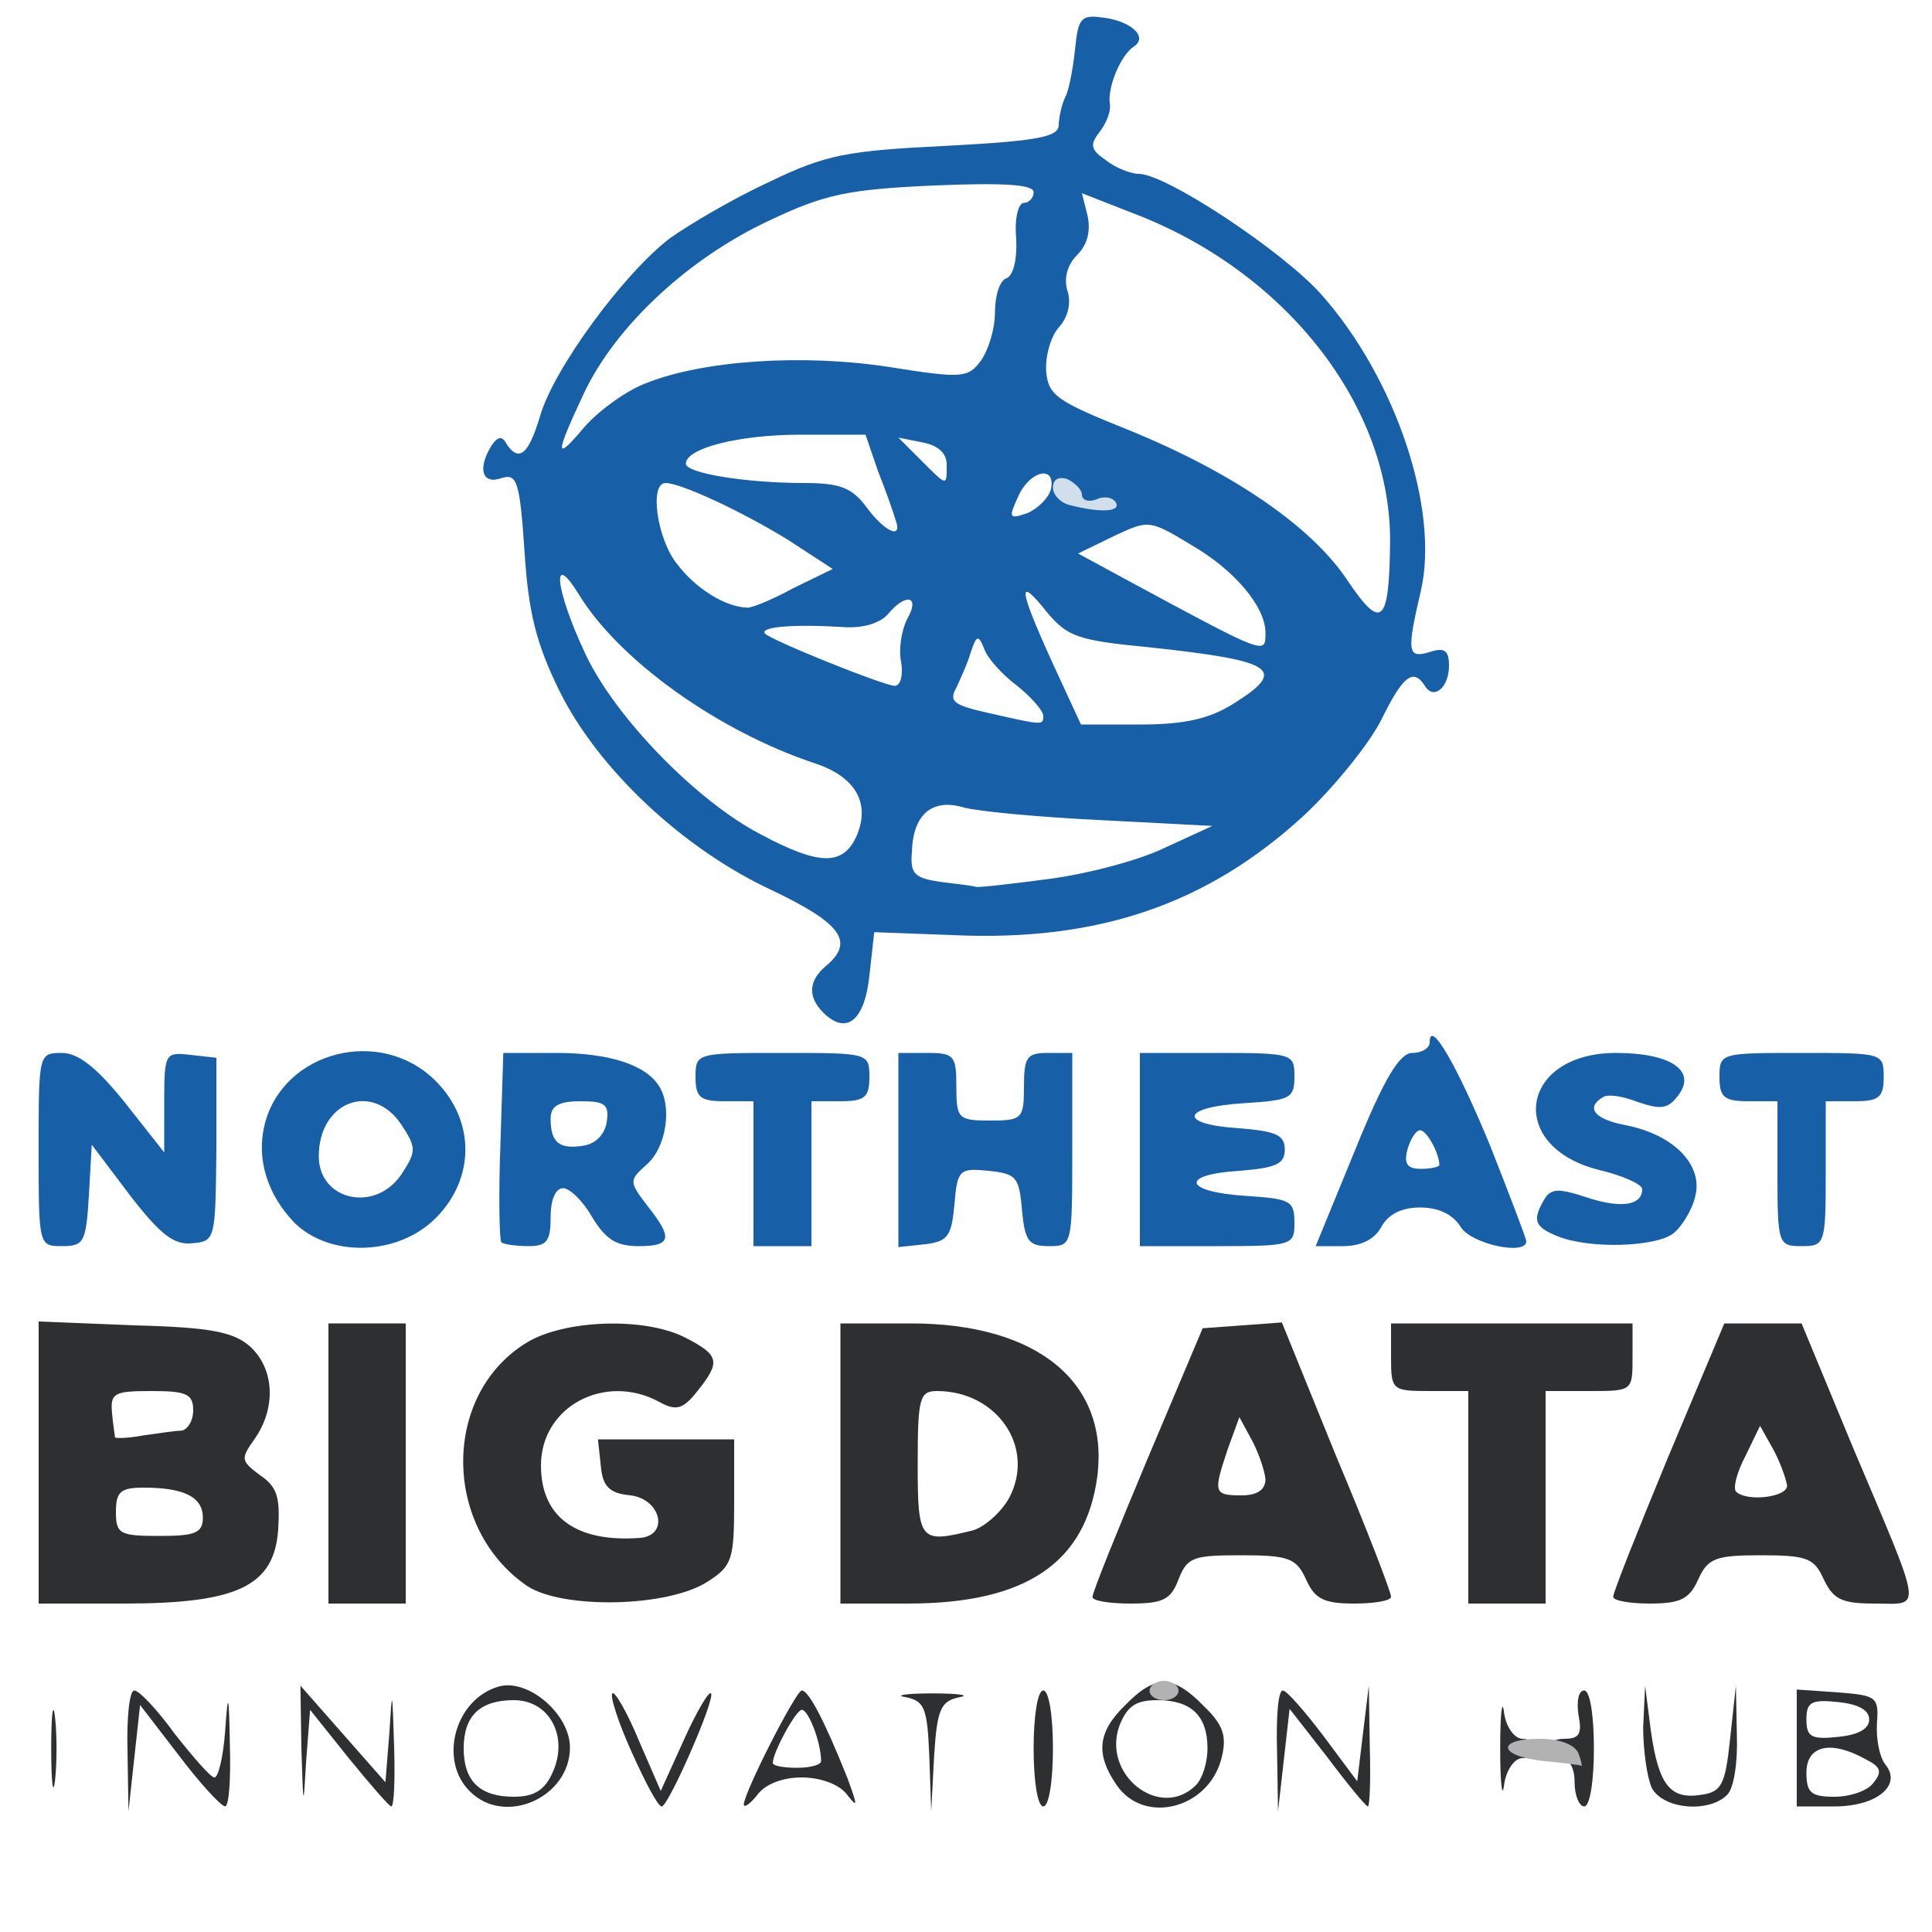 <?xml version="1.0" encoding="utf-8"?>
<!DOCTYPE svg PUBLIC "-//W3C//DTD SVG 20010904//EN" "http://www.w3.org/TR/2001/REC-SVG-20010904/DTD/svg10.dtd">
<svg version="1.0" xmlns="http://www.w3.org/2000/svg" width="200px" height="200px" viewBox="0 0 200 200" preserveAspectRatio="xMidYMid meet">
 <g fill="#175fa7">
  <path d="M4 119 c0 -9.9 0 -10 2.4 -10 1.7 0 3.6 1.5 6.5 5.1 l4.1 5.2 0 -5.2 c0 -5.1 0.1 -5.2 2.7 -4.9 l2.7 0.3 0 9.5 c-0.1 9.3 -0.1 9.5 -2.5 9.7 -1.9 0.2 -3.3 -0.9 -6.4 -4.9 l-4 -5.3 -0.3 5.3 c-0.3 4.8 -0.5 5.2 -2.8 5.2 -2.4 0 -2.4 -0.1 -2.4 -10z"/>
  <path d="M30.5 126.6 c-2.8 -2.9 -4 -6.6 -3.1 -10.2 1.9 -7.6 12 -10.2 17.7 -4.5 4.1 4.1 4.1 10.1 0 14.2 -3.9 3.9 -10.9 4.1 -14.6 0.5z m11.1 -5.1 c1.5 -2.3 1.5 -2.7 0 -5 -3 -4.6 -8.6 -2.5 -8.6 3.2 0 4.6 5.9 5.9 8.6 1.8z"/>
  <path d="M51.9 128.6 c-0.2 -0.2 -0.3 -4.7 -0.1 -10 l0.3 -9.6 5.5 0 c5.4 0 9.2 1.2 10.6 3.4 1.4 2.1 0.8 6.3 -1.2 8.1 -1.9 1.7 -1.9 1.8 0 4.3 2.7 3.4 2.5 4.2 -0.9 4.2 -2.3 0 -3.4 -0.7 -4.8 -3 -0.9 -1.6 -2.3 -3 -3 -3 -0.8 0 -1.3 1.2 -1.3 3 0 2.5 -0.4 3 -2.3 3 -1.3 0 -2.6 -0.2 -2.8 -0.4z m10.9 -12.4 c0.3 -1.9 -0.2 -2.2 -2.7 -2.2 -2.3 0 -3.1 0.5 -3.1 1.8 0 2.5 0.9 3.2 3.4 2.8 1.3 -0.2 2.2 -1.2 2.4 -2.4z"/>
  <path d="M78 121.5 l0 -7.5 -3 0 c-2.5 0 -3 -0.4 -3 -2.5 0 -2.5 0.1 -2.5 9 -2.5 8.9 0 9 0 9 2.5 0 2.1 -0.5 2.5 -3 2.5 l-3 0 0 7.5 0 7.5 -3 0 -3 0 0 -7.5z"/>
  <path d="M93 119.1 l0 -10.1 3 0 c2.8 0 3 0.3 3 3.5 0 3.3 0.2 3.5 3.5 3.5 3.3 0 3.5 -0.2 3.5 -3.5 0 -3.1 0.3 -3.5 2.5 -3.5 l2.5 0 0 10 c0 9.9 0 10 -2.4 10 -2.1 0 -2.5 -0.5 -2.8 -3.7 -0.3 -3.5 -0.6 -3.8 -3.5 -4.1 -3 -0.3 -3.2 -0.1 -3.5 3.5 -0.3 3.3 -0.7 3.8 -3 4.1 l-2.8 0.3 0 -10z"/>
  <path d="M118 119 l0 -10 8 0 c7.8 0 8 0.1 8 2.4 0 2.3 -0.4 2.5 -5.2 2.8 -6.6 0.4 -6.9 2.2 -0.5 2.6 3.8 0.3 4.7 0.7 4.7 2.2 0 1.5 -0.9 1.9 -4.7 2.2 -6.3 0.4 -5.7 2.2 0.7 2.6 4.6 0.3 5 0.5 5 2.8 0 2.3 -0.2 2.4 -8 2.4 l-8 0 0 -10z"/>
  <path d="M140.3 119 c3 -7.4 4.6 -10 5.9 -10 1 0 1.8 -0.5 1.8 -1.1 0 -2.5 2.8 2.3 6.3 10.8 2 5.1 3.7 9.5 3.7 9.8 0 1.5 -5.7 0.3 -6.8 -1.5 -0.8 -1.3 -2.3 -2 -4.2 -2 -1.9 0 -3.3 0.7 -4 2 -0.7 1.3 -2.1 2 -4 2 l-2.8 0 4.1 -10z m8.7 1.6 c0 -1.2 -1.3 -3.6 -2 -3.6 -0.4 0 -1 0.9 -1.3 2 -0.4 1.5 0 2 1.4 2 1 0 1.9 -0.2 1.9 -0.4z"/>
  <path d="M161.3 128 c-2.5 -1 -2.7 -1.7 -1.4 -3.9 0.7 -1.1 1.5 -1.1 4.5 -0.1 3.4 1.1 5.6 0.8 5.6 -0.9 0 -0.5 -2 -1.4 -4.5 -2 -9.6 -2.4 -8.2 -12.1 1.8 -12.1 5.6 0 8.3 1.8 6.5 4.3 -1.1 1.5 -1.8 1.6 -4.2 0.8 -1.5 -0.6 -3.2 -0.9 -3.7 -0.5 -1.8 1.1 -0.8 2.3 2.5 2.9 4.9 1 7.9 4.1 7.1 7.3 -0.3 1.4 -1.4 3.2 -2.3 3.9 -1.9 1.4 -8.6 1.6 -11.9 0.3z"/>
  <path d="M184 121.5 l0 -7.5 -3 0 c-2.5 0 -3 -0.4 -3 -2.5 0 -2.5 0.1 -2.5 8.5 -2.5 8.4 0 8.5 0 8.5 2.5 0 2.1 -0.5 2.5 -3 2.5 l-3 0 0 7.5 c0 7.3 -0.1 7.5 -2.5 7.5 -2.4 0 -2.5 -0.2 -2.5 -7.5z"/>
  <path d="M85.2 104.8 c-1.6 -1.6 -1.5 -3.3 0.3 -4.8 3 -2.5 1.6 -4.4 -5.5 -7.8 -9.3 -4.3 -18.1 -12.6 -22.1 -20.7 -2.4 -4.9 -3.2 -8.1 -3.6 -14.4 -0.5 -7.4 -0.8 -8.1 -2.4 -7.6 -2 0.7 -2.5 -1 -1 -3.4 0.6 -0.9 1.1 -1 1.5 -0.2 1.3 2 2.3 1.2 3.5 -2.8 1.4 -4.9 8.6 -14.7 13.4 -18.4 2.1 -1.5 6.7 -4.2 10.4 -5.9 5.8 -2.8 8 -3.2 18.2 -3.7 9.4 -0.5 11.6 -0.9 11.7 -2.1 0 -0.8 0.3 -2.2 0.7 -3 0.4 -0.8 0.8 -3.1 1 -5 0.3 -3 0.6 -3.5 2.7 -3.2 3 0.3 4.9 2 3.4 3 -1.4 0.9 -2.8 4.3 -2.5 6 0.1 0.8 -0.4 2 -1.1 2.9 -1 1.3 -0.9 1.8 0.7 2.9 1 0.8 2.6 1.4 3.4 1.4 2.8 0 14.9 8 18.9 12.5 7.7 8.7 12.2 22.2 10.3 30.6 -1.5 6.4 -1.4 7.1 0.9 6.4 1.5 -0.5 2 -0.2 2 1.4 0 2.3 -1.6 3.6 -2.5 2.1 -1.2 -1.9 -2.3 -1 -4.5 3.5 -1.2 2.4 -4.8 6.9 -8 9.9 -10 9.2 -21.3 13.1 -36.4 12.4 l-8.1 -0.3 -0.5 4.5 c-0.5 4.7 -2.4 6.2 -4.8 3.8z m23.3 -13.8 c3.9 -0.5 9.3 -1.9 12 -3.2 l5 -2.3 -11.5 -0.6 c-6.3 -0.3 -12.7 -0.9 -14.2 -1.3 -3.3 -1 -5.3 0.7 -5.4 4.6 -0.2 2.3 0.3 2.7 3 3.1 1.7 0.2 3.3 0.4 3.6 0.5 0.3 0.1 3.7 -0.3 7.5 -0.8z m-19.9 -4.3 c1.6 -3.5 0 -6.3 -4.3 -7.7 -9.9 -3.3 -20.2 -10.6 -24.4 -17.5 -2.9 -4.7 -2.4 -0.4 0.7 6.2 3.1 6.6 11.6 15.3 18.2 18.7 6 3.2 8.4 3.2 9.8 0.3z m19.4 -12.6 c0 -0.5 -1.2 -1.9 -2.7 -3.1 -1.6 -1.2 -3.1 -2.9 -3.4 -3.8 -0.6 -1.5 -0.8 -1.5 -1.4 0.3 -0.3 1.1 -1.1 2.8 -1.5 3.7 -0.8 1.4 -0.3 1.8 3.3 2.6 5.7 1.3 5.7 1.3 5.7 0.3z m19.6 -1.2 c5.8 -3.6 4.4 -4.5 -8.7 -5.9 -7.3 -0.7 -8.4 -1.1 -10.5 -3.6 -3.1 -3.9 -3 -2.6 0.5 5.1 l3 6.5 6.2 0 c4.5 0 7.1 -0.6 9.5 -2.1z m-34.3 -4.3 c-0.3 -1.3 0 -3.3 0.6 -4.5 1.4 -2.4 -0.1 -2.8 -2 -0.5 -0.8 0.9 -2.6 1.5 -4.8 1.3 -5.1 -0.3 -8.5 0 -7.9 0.7 0.9 0.8 12.1 5.3 13.4 5.4 0.6 0 0.9 -1 0.7 -2.4z m37.7 -3.1 c0 -2.7 -3.2 -6.5 -7.7 -9.1 -4.3 -2.6 -4.4 -2.6 -8 -0.9 l-3.7 1.8 4.8 2.6 c14.8 8 14.6 7.9 14.6 5.6z m12.9 -9.2 c0.2 -14.2 -10.8 -28.3 -26.8 -34.3 l-5.1 -2 0.6 2.4 c0.3 1.5 0 2.9 -1.1 4 -1 1 -1.4 2.4 -1 3.7 0.4 1.2 0.1 2.7 -0.9 3.8 -0.8 0.9 -1.4 2.9 -1.3 4.5 0.2 2.5 1 3.1 8.5 6.1 10.8 4.4 19 10 22.7 15.6 3.5 5.2 4.3 4.5 4.4 -3.8z m-61.8 4.6 l4.1 -2 -4.6 -3 c-4.7 -2.9 -11.1 -5.9 -12.7 -5.9 -1.7 0 -0.9 5.8 1.2 8.4 1.9 2.5 4.9 4.4 7.2 4.5 0.4 0.1 2.6 -0.8 4.8 -2z m10.6 -7.1 c-0.2 -0.7 -1 -3 -1.8 -5 l-1.3 -3.8 -6.8 0 c-6.3 0 -11.8 1.4 -11.8 3 0 1 6.3 2 12.2 2 3.8 0 5 0.5 6.5 2.5 1.9 2.6 3.8 3.4 3 1.3z m16.1 -3.2 c0.5 -2.5 -2.2 -1.9 -3.4 0.8 -1 2.2 -1 2.4 1 1.7 1.1 -0.5 2.2 -1.6 2.4 -2.5z m-10.8 -2.5 c0 -1.2 -0.9 -2 -2.5 -2.3 l-2.5 -0.5 2.2 2.2 c2.9 2.9 2.8 2.9 2.8 0.6z m-31.2 -8.4 c5.9 -2.4 16.3 -3.1 25.3 -1.7 7.5 1.2 8.1 1.1 9.4 -0.6 0.8 -1.1 1.5 -3.3 1.5 -5.1 0 -1.7 0.5 -3.3 1.2 -3.5 0.7 -0.3 1.1 -1.9 1 -4.1 -0.2 -2 0.2 -3.7 0.8 -3.7 0.5 0 1 -0.5 1 -1.1 0 -0.8 -3 -1 -10.3 -0.7 -8.9 0.4 -11.3 0.9 -17 3.6 -8.4 3.9 -15.9 10.9 -19.2 17.8 -3.1 6.6 -3.1 7.3 0 3.6 1.4 -1.6 4.2 -3.7 6.3 -4.5z"/>
 </g>
 <g fill="#2e2f31">
  <path d="M5.3 181 c0 -3.6 0.2 -5 0.4 -3.2 0.2 1.7 0.2 4.7 0 6.5 -0.2 1.7 -0.4 0.3 -0.4 -3.3z"/>
  <path d="M13.2 181.3 c-0.1 -3.5 0.2 -6.3 0.7 -6.3 0.5 0 2.4 2 4.2 4.5 1.9 2.4 3.7 4.5 4.1 4.5 0.4 0 0.9 -2.1 1.1 -4.7 0.3 -4.3 0.4 -4.2 0.5 1.5 0.1 3.4 -0.1 6.2 -0.5 6.2 -0.5 -0.1 -2.6 -2.4 -4.8 -5.3 l-4 -5.2 -0.6 5.5 -0.6 5.5 -0.1 -6.2z"/>
  <path d="M31.2 181 l-0.1 -6.5 4.4 5 4.4 5 0.4 -5 c0.3 -4.8 0.3 -4.8 0.5 1.3 0.1 3.4 0 6.2 -0.3 6.2 -0.2 0 -2.2 -2.3 -4.4 -5 l-4 -5 -0.4 5.2 c-0.3 5.1 -0.3 5.1 -0.5 -1.2z"/>
  <path d="M48.6 185.4 c-3.2 -3.2 -1.5 -9.5 3 -10.8 3 -0.9 7.4 2.8 7.4 6.3 0 5.2 -6.8 8.2 -10.4 4.5z m8.6 -1.9 c1.7 -3.7 -0.3 -7.5 -4 -7.5 -3.5 0 -5.2 1.6 -5.2 5 0 3.4 1.7 5 5.2 5 2.1 0 3.2 -0.7 4 -2.5z"/>
  <path d="M65.4 181.4 c-1.4 -3.1 -2.3 -5.9 -2 -6.1 0.2 -0.3 1.5 1.9 2.7 4.8 l2.3 5.3 2.4 -5.3 c1.3 -2.9 2.6 -5.1 2.8 -4.8 0.5 0.5 -4.4 11.7 -5.1 11.7 -0.4 0 -1.7 -2.5 -3.1 -5.6z"/>
  <path d="M77 186.8 c0 -1.2 5.4 -11.8 6 -11.8 0.7 0 2.3 3 4.7 9 1.1 3 1.1 3.2 0 1.8 -0.8 -1.1 -2.8 -1.8 -4.7 -1.8 -2 0 -3.8 0.7 -4.6 1.8 -0.7 0.9 -1.4 1.4 -1.4 1z m8 -4.5 c0 -1.9 -1.3 -5.3 -2 -5.3 -0.6 0 -3 4.4 -3 5.5 0 0.3 1.1 0.5 2.5 0.5 1.4 0 2.5 -0.3 2.5 -0.7z"/>
  <path d="M96.2 181.8 c-0.2 -5 -0.5 -5.7 -2.4 -6.1 -1.3 -0.2 0 -0.4 2.7 -0.4 2.8 0 4 0.2 2.8 0.4 -1.9 0.4 -2.3 1.2 -2.6 6.1 l-0.3 5.7 -0.2 -5.7z"/>
  <path d="M107 181 c0 -3.3 0.4 -6 1 -6 0.6 0 1 2.7 1 6 0 3.3 -0.4 6 -1 6 -0.6 0 -1 -2.7 -1 -6z"/>
  <path d="M115.6 184.8 c-2.2 -3.2 -2 -5.5 0.9 -8.3 3.1 -3.2 5 -3.1 8.1 0.1 2 1.9 2.4 3.1 1.9 5.2 -1.2 5.4 -8 7.2 -10.9 3z m8.2 0 c0.7 -0.7 1.2 -2.4 1.2 -3.8 0 -3.4 -1.7 -5 -5.2 -5 -2.2 0 -3.1 0.6 -3.9 2.6 -1.9 5.1 4.2 9.9 7.9 6.2z"/>
  <path d="M132.2 181.3 c-0.1 -3.5 0.1 -6.3 0.6 -6.3 0.4 0 2.3 2.2 4.2 4.7 l3.5 4.7 0.6 -5 0.6 -4.9 0.1 6.3 c0.1 3.4 0 6.2 -0.2 6.2 -0.2 0 -2.1 -2.3 -4.2 -5.1 l-3.9 -5 -0.6 5.3 -0.6 5.3 -0.1 -6.2z"/>
  <path d="M155.3 181 c0 -3.6 0.2 -5.3 0.4 -3.7 0.2 1.5 1.1 2.7 1.9 2.7 0.8 0 1.4 0.5 1.4 1 0 0.6 -0.6 1 -1.4 1 -0.8 0 -1.7 1.2 -1.9 2.8 -0.2 1.5 -0.4 -0.2 -0.4 -3.8z"/>
  <path d="M163 184.5 c0 -1.6 -0.6 -2.5 -1.5 -2.5 -0.8 0 -1.5 -0.4 -1.5 -1 0 -0.5 0.9 -1 1.9 -1 1.6 0 1.9 -0.5 1.5 -2.5 -0.2 -1.4 0 -2.5 0.6 -2.5 0.6 0 1 2.6 1 6 0 3.3 -0.4 6 -1 6 -0.5 0 -1 -1.1 -1 -2.5z"/>
  <path d="M171 185.1 c-0.5 -1.1 -0.9 -3.9 -0.9 -6.3 l0.2 -4.3 0.6 4.7 c0.8 5.6 2 7.1 5.2 6.6 2.1 -0.3 2.5 -1 3 -5.8 l0.6 -5.5 0.1 5.1 c0.1 2.8 -0.3 5.5 -1 6.2 -1.9 1.9 -6.6 1.5 -7.8 -0.7z"/>
  <path d="M186 180.9 l0 -6 4.3 0.3 c4 0.3 4.2 0.5 4 3.2 -0.1 1.7 0.3 3.6 0.9 4.3 1.7 2.1 -0.9 4.3 -5.3 4.3 l-3.9 0 0 -6.1z m7.9 3.7 c1 -1.2 0.8 -1.7 -0.8 -2.5 -3.6 -2 -6.1 -1.4 -6.1 1.4 0 2.1 0.5 2.5 2.9 2.5 1.6 0 3.4 -0.6 4 -1.4z m-0.4 -6.6 c0 -1 -1.2 -1.6 -3.2 -1.8 -2.8 -0.3 -3.3 0 -3.3 1.8 0 1.8 0.5 2.1 3.3 1.8 2 -0.2 3.2 -0.8 3.2 -1.8z"/>
  <path d="M4 151.4 l0 -14.6 9.9 0.4 c8 0.2 10.3 0.7 12 2.2 2.5 2.3 2.7 6.3 0.5 9.5 -1.5 2.1 -1.5 2.3 0.5 3.8 1.8 1.2 2.1 2.3 1.9 5.6 -0.4 5.9 -4.2 7.7 -16 7.7 l-8.8 0 0 -14.6z m17 5.7 c0 -2.1 -1.9 -3.1 -6.1 -3.1 -2.4 0 -2.9 0.4 -2.9 2.5 0 2.3 0.4 2.5 4.5 2.5 3.7 0 4.5 -0.3 4.5 -1.9z m-2.2 -9 c0.6 -0.1 1.2 -1 1.2 -2.1 0 -1.7 -0.7 -2 -4.3 -2 -3.9 0 -4.3 0.2 -4.1 2.3 0.1 1.2 0.3 2.3 0.3 2.5 0.1 0.1 1.3 0.1 2.9 -0.2 1.5 -0.2 3.3 -0.5 4 -0.5z"/>
  <path d="M34 151.5 l0 -14.5 4 0 4 0 0 14.5 0 14.5 -4 0 -4 0 0 -14.5z"/>
  <path d="M54.6 164.2 c-8.8 -6 -8.9 -19.8 -0.1 -25.2 3.9 -2.4 12.3 -2.7 16.5 -0.5 3.5 1.8 3.6 2.5 1.2 5.5 -1.5 1.9 -2.2 2.1 -4 1.1 -5.6 -3 -12.2 0.5 -12.2 6.6 0 5.4 3.7 8 10.3 7.5 3 -0.3 2.1 -4 -1 -4.4 -2.2 -0.2 -2.9 -0.9 -3.1 -3 l-0.3 -2.8 7 0 7.1 0 0 6.5 c0 5.9 -0.2 6.6 -2.7 8.2 -4.1 2.7 -15 2.9 -18.7 0.5z"/>
  <path d="M87 151.5 l0 -14.5 7.3 0 c13.1 0 20.5 6.1 19.3 15.8 -1.2 9 -7.4 13.2 -19.6 13.2 l-7 0 0 -14.5z m13.8 6.9 c1.2 -0.4 2.9 -1.9 3.7 -3.4 2.7 -5.2 -1.3 -11 -7.5 -11 -1.8 0 -2 0.7 -2 7.5 0 8.1 0.2 8.3 5.8 6.9z"/>
  <path d="M113.1 165.3 c0 -0.5 2.6 -6.9 5.7 -14.3 l5.7 -13.5 4.1 -0.3 4.1 -0.3 5.6 13.8 c3.2 7.6 5.7 14.1 5.7 14.6 0 0.4 -1.7 0.7 -3.8 0.7 -3.2 0 -4.1 -0.5 -5 -2.5 -1 -2.2 -1.8 -2.5 -6.7 -2.5 -5 0 -5.6 0.2 -6.5 2.5 -0.8 2.1 -1.6 2.5 -5 2.5 -2.2 0 -4 -0.3 -3.9 -0.7z m17.9 -12.2 c-0.1 -0.9 -0.7 -2.7 -1.4 -4 l-1.3 -2.4 -1.2 3.3 c-1.5 4.5 -1.5 4.8 1.4 4.8 1.7 0 2.5 -0.6 2.5 -1.7z"/>
  <path d="M152 155 l0 -11 -4 0 c-3.9 0 -4 -0.1 -4 -3.5 l0 -3.5 12.5 0 12.5 0 0 3.5 c0 3.5 0 3.5 -4.5 3.5 l-4.5 0 0 11 0 11 -4 0 -4 0 0 -11z"/>
  <path d="M167 165.3 c0 -0.5 2.6 -7 5.7 -14.5 l5.8 -13.8 4 0 4 0 5.3 12.8 c7.4 17.5 7.2 16.2 2.3 16.2 -3.4 0 -4.3 -0.4 -5.3 -2.5 -1 -2.2 -1.7 -2.5 -6.5 -2.5 -4.7 0 -5.5 0.3 -6.5 2.5 -0.9 2 -1.8 2.5 -5 2.5 -2.1 0 -3.8 -0.3 -3.8 -0.7z m18 -11.5 c-0.1 -0.7 -0.7 -2.4 -1.4 -3.7 l-1.4 -2.5 -1.5 3.1 c-0.9 1.7 -1.3 3.3 -1 3.7 1.1 1.1 5.3 0.6 5.3 -0.6z"/>
 </g>
 <g fill="#b2b2b2">
  <path d="M159.8 182.3 c-4.7 -0.5 -5 -2.3 -0.4 -2.3 2.1 0 3.6 0.6 4 1.5 0.3 0.8 0.4 1.4 0.3 1.3 -0.1 -0.1 -1.9 -0.3 -3.9 -0.5z"/>
  <path d="M119 175 c0 -0.5 0.7 -1 1.5 -1 0.8 0 1.5 0.5 1.5 1 0 0.6 -0.7 1 -1.5 1 -0.8 0 -1.5 -0.4 -1.5 -1z"/>
 </g>
 <g fill="#d0dfeb">
  <path d="M110.8 52.3 c-1 -0.2 -1.8 -1.1 -1.8 -1.8 0 -0.9 0.6 -1.2 1.5 -0.9 0.8 0.4 1.5 1.1 1.5 1.6 0 0.6 0.7 0.8 1.5 0.5 0.8 -0.4 1.7 -0.2 2 0.3 0.6 1 -1.6 1.1 -4.7 0.3z"/>
 </g>
 <g fill="#4a4a4a">
 </g>
 <g fill="#5c5c5c">
 </g>
 <g fill="#c4c4c4">
 </g>
 <g fill="#d4d4d4">
 </g>
</svg>